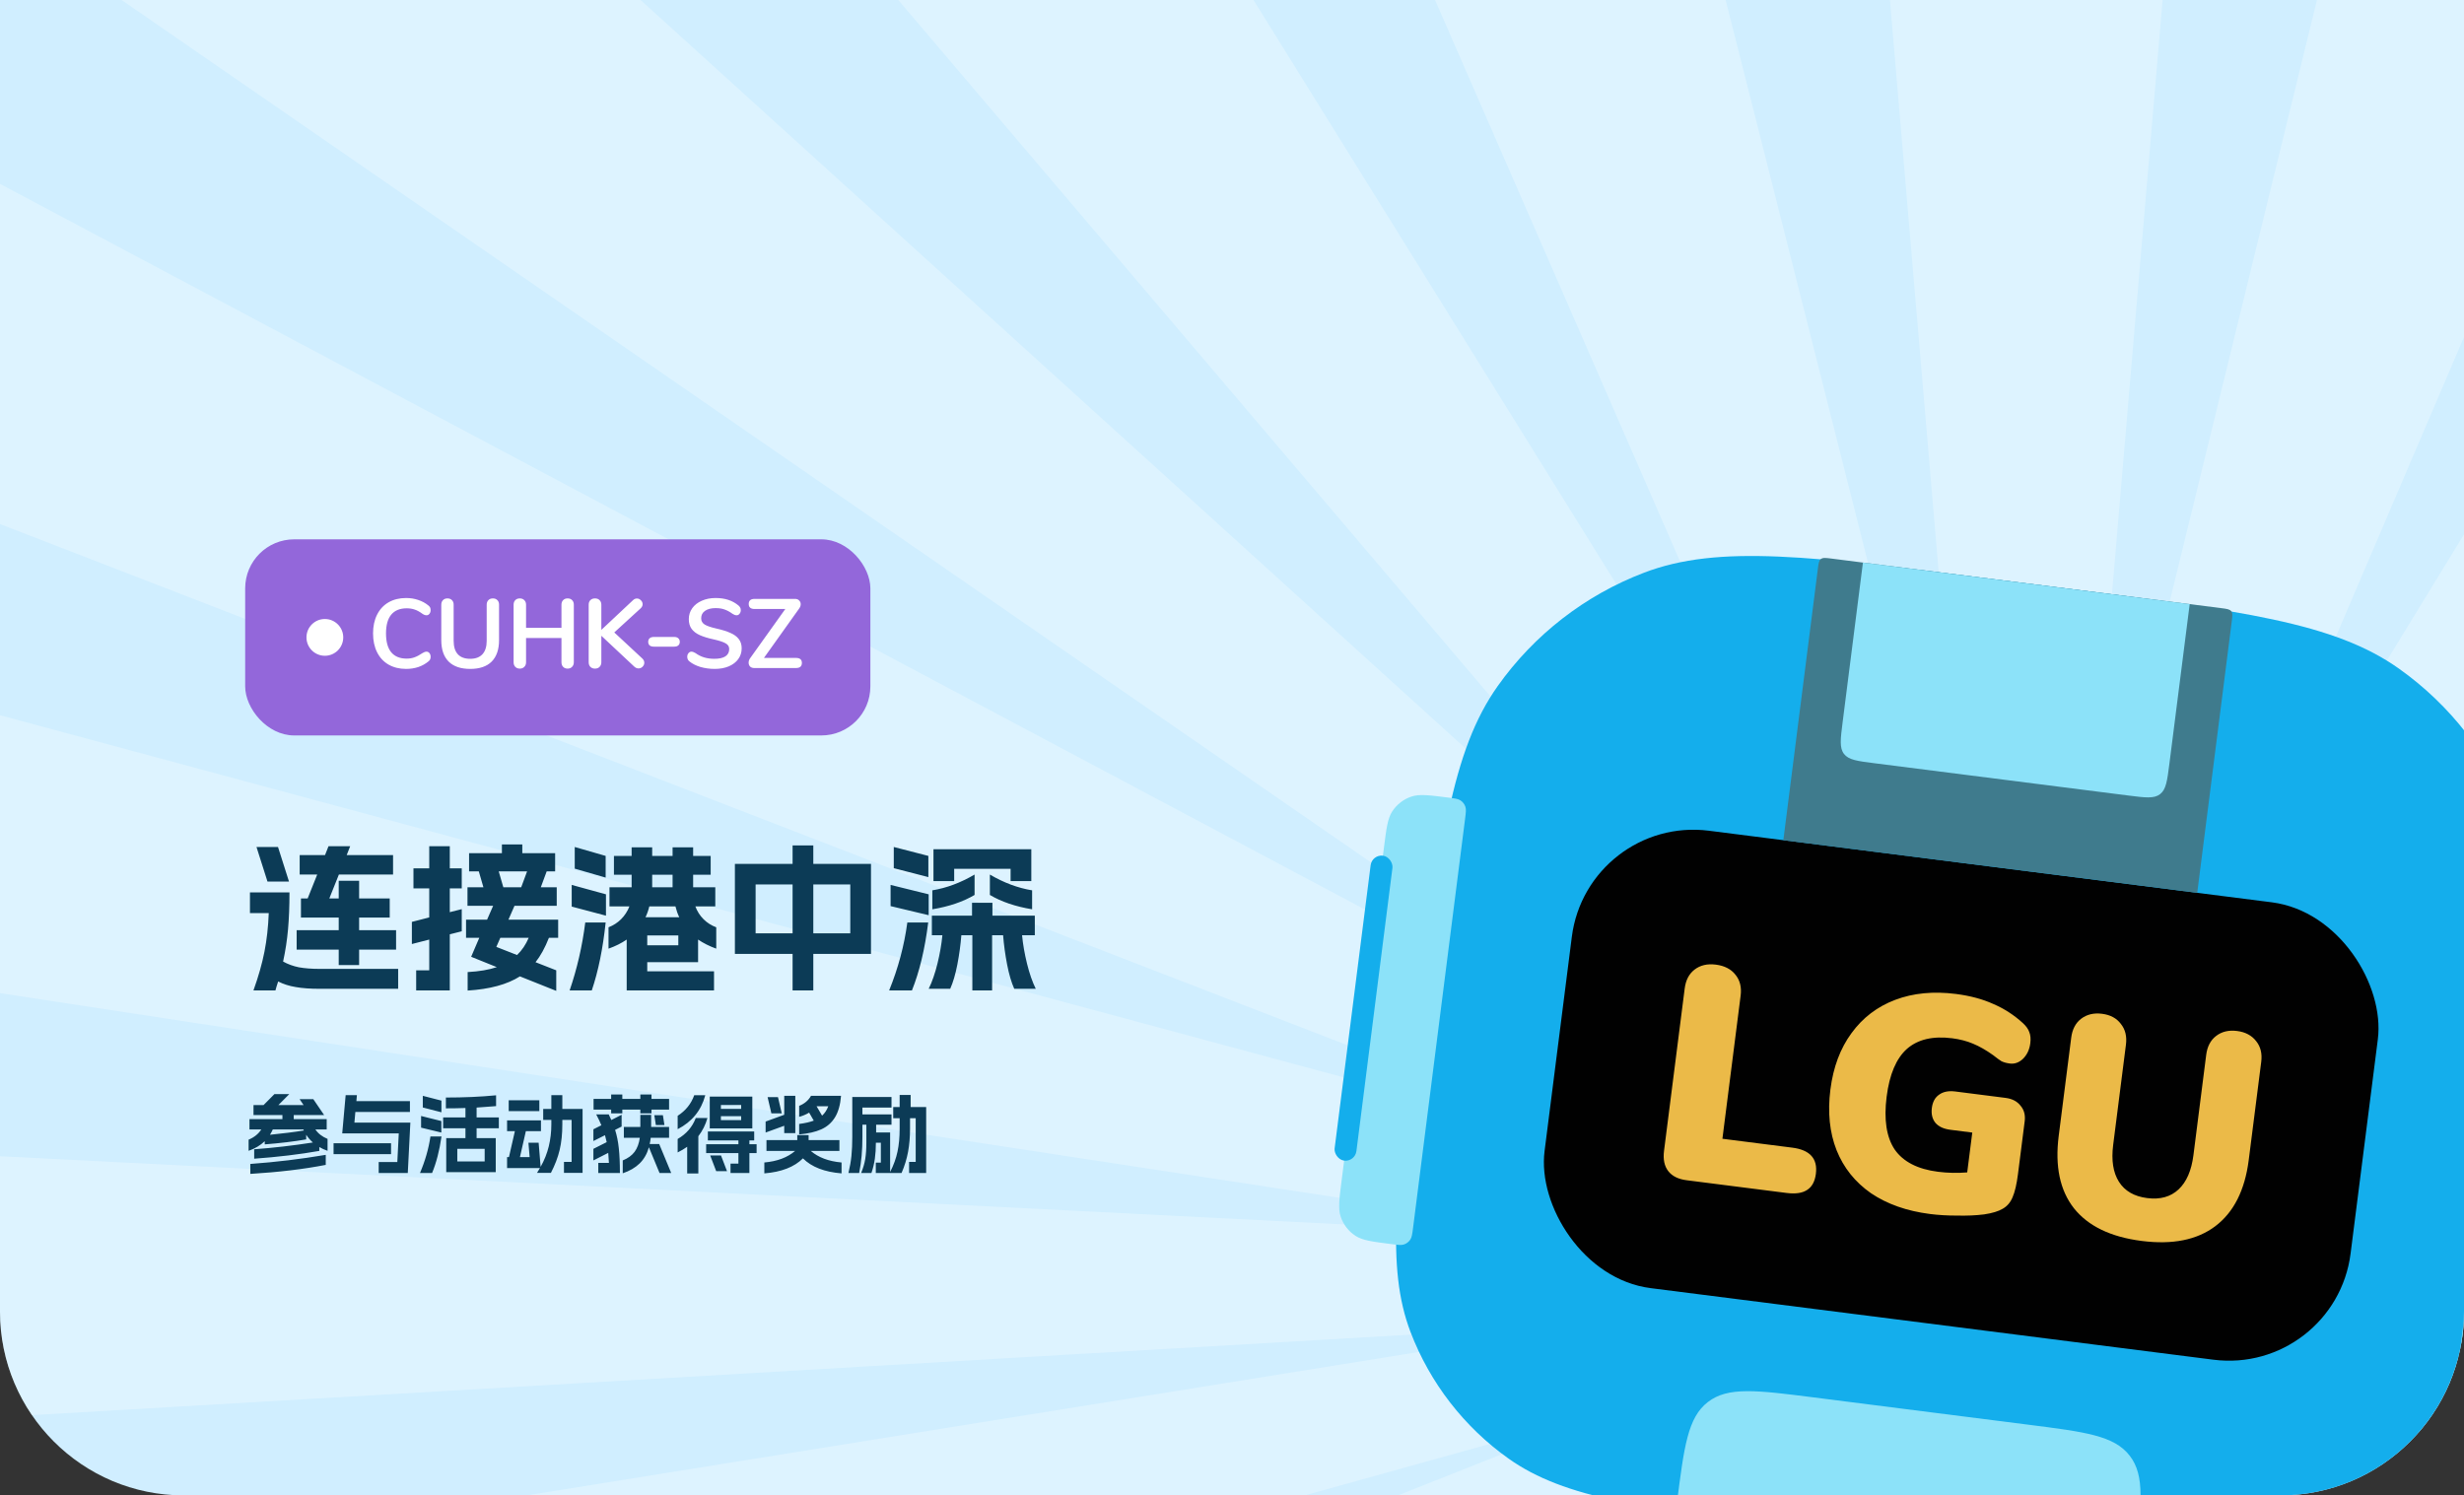 <svg width="402" height="244" viewBox="0 0 402 244" fill="none" xmlns="http://www.w3.org/2000/svg">
<rect x="0" y="0" width="402" height="244" fill="#333333" stroke="none"/>
<g clip-path="url(#clip0_710_3311)">
<rect width="402" height="244" fill="#D0EEFF"/>
<path opacity="0.3" d="M366.678 638.144L285.399 638.35L315.41 268.886L333.739 268.84L366.678 638.144ZM503.287 615.511L424.842 632.526L334.468 269.419L352.157 265.582L503.287 615.511ZM314.897 268.177L227.398 631.737L148.822 615.116L297.178 264.432L314.897 268.177ZM627.938 565.379L557.661 598.05L353.05 265.989L368.897 258.621L627.938 565.379ZM296.902 263.638L94.925 596.728L24.391 564.414L280.997 256.35L296.902 263.638ZM732.156 491.154L674.825 537.26L369.889 258.831L382.814 248.437L732.156 491.154ZM280.993 255.531L-21.73 535.496L-79.428 489.685L267.983 245.199L280.993 255.531ZM808.849 397.89L768.361 454.289L383.842 248.433L392.97 235.716L808.849 397.89ZM268.245 244.406L-114.639 452.207L-155.576 396.014L259.013 231.735L268.245 244.406ZM852.802 291.926L831.913 354.786L393.96 235.501L398.671 221.324L852.802 291.926ZM259.522 231.022L-177.476 352.528L-198.863 289.772L254.701 216.87L259.522 231.022ZM861.159 245.519L399.558 220.912L399.531 206.244L861.027 180.471L861.159 245.519ZM255.336 201.621L255.42 216.286L-205.971 243.23L-206.359 178.187L255.336 201.621ZM854.104 133.912L400.257 205.664L395.488 191.5L832.964 71.106L854.104 133.912ZM260.877 187.021L256.224 201.206L-198.19 131.755L-177.549 68.844L260.877 187.021ZM811.234 27.561L395.995 190.79L386.815 178.095L770.522 -28.736L811.234 27.561ZM270.941 174.061L261.861 186.802L-154.658 25.682L-114.392 -30.823L270.941 174.061ZM735.459 -66.303L387.078 177.301L374.11 166.939L677.945 -112.261L735.459 -66.303ZM284.854 163.627L271.97 174.056L-78.332 -67.776L-21.18 -114.028L284.854 163.627ZM631.941 -141.292L374.112 166.117L358.233 158.791L561.532 -173.786L631.941 -141.292ZM301.666 156.428L285.851 163.833L25.592 -142.266L95.738 -175.113L301.666 156.428ZM507.71 -192.313L357.965 157.997L340.266 154.202L429.197 -209.132L507.71 -192.313ZM320.231 152.947L302.559 156.83L150.043 -192.712L228.425 -209.929L320.231 152.947ZM339.745 153.493H321.422L289.947 -215.891H371.22L339.745 153.493Z" fill="#FCFEFF"/>
<rect x="40" y="88" width="102" height="32" rx="8" fill="#9367DA"/>
<circle cx="53" cy="104" r="3" fill="white"/>
<path d="M66.256 109.144C65.168 109.144 64.213 108.909 63.392 108.44C62.581 107.971 61.957 107.299 61.52 106.424C61.083 105.549 60.864 104.525 60.864 103.352C60.864 102.179 61.083 101.16 61.52 100.296C61.957 99.421 62.581 98.749 63.392 98.28C64.213 97.811 65.168 97.576 66.256 97.576C66.96 97.576 67.621 97.683 68.24 97.896C68.859 98.099 69.408 98.397 69.888 98.792C70.027 98.899 70.123 99.011 70.176 99.128C70.229 99.245 70.256 99.389 70.256 99.56C70.256 99.795 70.192 99.992 70.064 100.152C69.936 100.312 69.781 100.392 69.6 100.392C69.387 100.392 69.168 100.317 68.944 100.168C68.485 99.827 68.059 99.592 67.664 99.464C67.269 99.325 66.832 99.256 66.352 99.256C65.243 99.256 64.4 99.603 63.824 100.296C63.259 100.989 62.976 102.008 62.976 103.352C62.976 104.707 63.259 105.731 63.824 106.424C64.4 107.117 65.243 107.464 66.352 107.464C66.811 107.464 67.232 107.395 67.616 107.256C68.011 107.117 68.453 106.883 68.944 106.552C69.051 106.488 69.157 106.435 69.264 106.392C69.371 106.349 69.483 106.328 69.6 106.328C69.781 106.328 69.936 106.408 70.064 106.568C70.192 106.728 70.256 106.925 70.256 107.16C70.256 107.32 70.229 107.464 70.176 107.592C70.123 107.709 70.027 107.821 69.888 107.928C69.408 108.323 68.859 108.627 68.24 108.84C67.621 109.043 66.96 109.144 66.256 109.144ZM76.716 109.144C75.169 109.144 73.996 108.744 73.196 107.944C72.396 107.144 71.996 105.976 71.996 104.44V98.664C71.996 98.355 72.086 98.109 72.268 97.928C72.449 97.736 72.694 97.64 73.004 97.64C73.313 97.64 73.558 97.736 73.74 97.928C73.921 98.109 74.012 98.355 74.012 98.664V104.552C74.012 105.523 74.241 106.259 74.7 106.76C75.158 107.251 75.83 107.496 76.716 107.496C77.59 107.496 78.257 107.245 78.716 106.744C79.174 106.243 79.404 105.512 79.404 104.552V98.664C79.404 98.355 79.494 98.109 79.676 97.928C79.857 97.736 80.102 97.64 80.412 97.64C80.721 97.64 80.966 97.736 81.148 97.928C81.329 98.109 81.42 98.355 81.42 98.664V104.44C81.42 105.965 81.02 107.133 80.22 107.944C79.42 108.744 78.252 109.144 76.716 109.144ZM92.61 97.64C92.919 97.64 93.165 97.736 93.346 97.928C93.528 98.109 93.618 98.355 93.618 98.664V108.056C93.618 108.365 93.522 108.616 93.33 108.808C93.149 109 92.909 109.096 92.61 109.096C92.301 109.096 92.055 109 91.874 108.808C91.693 108.616 91.602 108.365 91.602 108.056V104.104H85.826V108.056C85.826 108.365 85.73 108.616 85.538 108.808C85.357 109 85.112 109.096 84.802 109.096C84.504 109.096 84.258 109 84.066 108.808C83.885 108.616 83.794 108.365 83.794 108.056V98.664C83.794 98.355 83.885 98.109 84.066 97.928C84.248 97.736 84.493 97.64 84.802 97.64C85.112 97.64 85.357 97.736 85.538 97.928C85.73 98.109 85.826 98.355 85.826 98.664V102.44H91.602V98.664C91.602 98.355 91.693 98.109 91.874 97.928C92.055 97.736 92.301 97.64 92.61 97.64ZM104.796 107.448C105.009 107.651 105.116 107.88 105.116 108.136C105.116 108.381 105.02 108.6 104.828 108.792C104.647 108.973 104.428 109.064 104.172 109.064C103.905 109.064 103.66 108.952 103.436 108.728L98.108 103.736V108.056C98.108 108.365 98.012 108.616 97.82 108.808C97.639 109 97.388 109.096 97.068 109.096C96.759 109.096 96.508 109 96.316 108.808C96.135 108.616 96.044 108.365 96.044 108.056V98.664C96.044 98.355 96.135 98.109 96.316 97.928C96.508 97.736 96.759 97.64 97.068 97.64C97.388 97.64 97.639 97.736 97.82 97.928C98.012 98.109 98.108 98.355 98.108 98.664V102.776L103.26 97.944C103.452 97.752 103.671 97.656 103.916 97.656C104.161 97.656 104.375 97.752 104.556 97.944C104.748 98.125 104.844 98.339 104.844 98.584C104.844 98.829 104.737 99.053 104.524 99.256L100.22 103.192L104.796 107.448ZM106.683 105.512C106.374 105.512 106.139 105.443 105.979 105.304C105.83 105.165 105.755 104.973 105.755 104.728C105.755 104.483 105.83 104.291 105.979 104.152C106.139 104.003 106.374 103.928 106.683 103.928H109.979C110.289 103.928 110.518 104.003 110.667 104.152C110.827 104.291 110.907 104.483 110.907 104.728C110.907 104.973 110.827 105.165 110.667 105.304C110.518 105.443 110.289 105.512 109.979 105.512H106.683ZM116.604 109.144C115.783 109.144 115.004 109.037 114.268 108.824C113.543 108.6 112.951 108.301 112.492 107.928C112.247 107.747 112.124 107.491 112.124 107.16C112.124 106.936 112.188 106.744 112.316 106.584C112.455 106.413 112.615 106.328 112.796 106.328C112.988 106.328 113.207 106.403 113.452 106.552C113.911 106.883 114.391 107.123 114.892 107.272C115.394 107.421 115.948 107.496 116.556 107.496C117.335 107.496 117.932 107.363 118.348 107.096C118.764 106.819 118.972 106.419 118.972 105.896C118.972 105.491 118.775 105.181 118.38 104.968C117.996 104.744 117.351 104.531 116.444 104.328C115.506 104.125 114.743 103.891 114.156 103.624C113.57 103.357 113.127 103.016 112.828 102.6C112.53 102.184 112.38 101.656 112.38 101.016C112.38 100.355 112.567 99.763 112.94 99.24C113.314 98.717 113.831 98.312 114.492 98.024C115.164 97.725 115.916 97.576 116.748 97.576C118.274 97.576 119.516 97.981 120.476 98.792C120.615 98.909 120.711 99.027 120.764 99.144C120.828 99.251 120.86 99.389 120.86 99.56C120.86 99.784 120.791 99.981 120.652 100.152C120.524 100.312 120.37 100.392 120.188 100.392C120.082 100.392 119.98 100.376 119.884 100.344C119.799 100.312 119.682 100.253 119.532 100.168C119.095 99.848 118.668 99.613 118.252 99.464C117.847 99.304 117.346 99.224 116.748 99.224C116.023 99.224 115.447 99.373 115.02 99.672C114.604 99.96 114.396 100.365 114.396 100.888C114.396 101.325 114.583 101.661 114.956 101.896C115.33 102.131 115.964 102.349 116.86 102.552C117.81 102.765 118.578 103.005 119.164 103.272C119.762 103.528 120.215 103.859 120.524 104.264C120.844 104.669 121.004 105.176 121.004 105.784C121.004 106.445 120.818 107.032 120.444 107.544C120.082 108.045 119.564 108.44 118.892 108.728C118.231 109.005 117.468 109.144 116.604 109.144ZM129.867 107.352C130.507 107.352 130.827 107.624 130.827 108.168C130.827 108.723 130.507 109 129.867 109H123.051C122.773 109 122.549 108.92 122.379 108.76C122.219 108.589 122.139 108.376 122.139 108.12C122.139 107.864 122.224 107.619 122.395 107.384L128.123 99.368H123.115C122.475 99.368 122.155 99.096 122.155 98.552C122.155 97.997 122.475 97.72 123.115 97.72H129.723C130 97.72 130.219 97.805 130.378 97.976C130.549 98.136 130.635 98.339 130.635 98.584C130.635 98.829 130.544 99.075 130.363 99.32L124.635 107.352H129.867Z" fill="white"/>
<path d="M52.22 161.34C50.625 161.34 49.299 161.245 48.242 161.054C47.185 160.881 46.231 160.577 45.382 160.144C45.261 160.56 45.174 160.829 45.122 160.95C45.035 161.279 44.975 161.496 44.94 161.6H41.352C42.167 159.329 42.765 157.223 43.146 155.282C43.527 153.341 43.761 151.243 43.848 148.99H40.78V145.61H47.228C47.228 147.846 47.15 149.848 46.994 151.616C46.838 153.384 46.569 155.143 46.188 156.894C46.968 157.327 47.826 157.639 48.762 157.83C49.715 158.003 50.868 158.09 52.22 158.09H64.96V161.34H52.22ZM45.356 138.2L47.15 143.842H43.64L41.846 138.2H45.356ZM48.398 151.772H55.262V149.718H49.1V146.598H50.192L51.752 142.698H48.892V139.526H53.026L53.598 138.07H57.134L56.562 139.526H64.128V142.698H55.288L53.728 146.598H55.262V143.712H58.59V146.598H63.582V149.718H58.59V151.772H64.622V154.944H58.59V157.466H55.262V154.944H48.398V151.772ZM84.824 159.312C82.761 160.629 79.919 161.401 76.296 161.626V158.61C78.185 158.506 79.771 158.237 81.054 157.804L76.868 156.114L78.194 153.02H76.036V150.056H79.468L80.456 147.794H76.27V144.778H78.87L78.116 142.178H76.53V139.214H81.886V137.784H85.214V139.214H90.57V142.178H89.192L88.23 144.778H90.83V147.794H83.94L82.952 150.056H91.064V153.02H89.556C88.915 154.649 88.187 155.975 87.372 156.998L90.752 158.324V161.678L84.824 159.312ZM67.196 150.42L70.03 149.692V144.96H67.456V141.684H70.03V138.07H73.384V141.684H75.334V144.96H73.384V148.834L75.334 148.34V151.954L73.384 152.448V161.6H67.898V158.324H70.03V153.306L67.196 154.034V150.42ZM84.356 155.828C85.153 155.065 85.786 154.129 86.254 153.02H81.626L80.976 154.502L84.356 155.828ZM82.12 144.778H85.032L85.994 142.178H81.366L82.12 144.778ZM102.244 153.306C101.395 153.895 100.407 154.389 99.28 154.788V151.304C100.077 150.992 100.762 150.55 101.334 149.978C101.923 149.389 102.374 148.695 102.686 147.898H99.436V144.778H103.05V142.724H100.164V139.656H103.05V138.252H106.404V139.656H109.732V138.252H113.086V139.656H115.946V142.724H113.086V144.778H116.7V147.898H113.45C113.745 148.695 114.187 149.389 114.776 149.978C115.365 150.567 116.059 151.009 116.856 151.304V154.788C115.747 154.389 114.759 153.895 113.892 153.306V156.998H105.598V158.48H116.492V161.6H102.244V153.306ZM92.936 161.6C94.149 158.064 94.999 154.372 95.484 150.524H98.812C98.361 154.788 97.607 158.48 96.55 161.6H92.936ZM93.274 144.388L98.864 145.922V149.406L93.274 147.924V144.388ZM93.768 138.2L98.812 139.656V143.192L93.768 141.736V138.2ZM110.824 149.666C110.564 149.129 110.356 148.539 110.2 147.898H105.936C105.78 148.539 105.572 149.129 105.312 149.666H110.824ZM110.668 154.242V152.63H105.598V154.242H110.668ZM109.732 144.778V142.724H106.404V144.778H109.732ZM132.69 137.94V140.956H142.102V155.646H132.69V161.6H129.31V155.646H119.898V140.956H129.31V137.94H132.69ZM129.31 152.292V144.31H123.278V152.292H129.31ZM138.722 152.292V144.31H132.69V152.292H138.722ZM152.294 138.564H168.258V143.764H164.878V141.762H155.674V143.764H152.294V138.564ZM145.066 161.6C146.539 157.977 147.527 154.285 148.03 150.524H151.436C150.899 154.84 150.015 158.532 148.784 161.6H145.066ZM145.3 144.388L151.514 145.922V149.328L145.3 147.846V144.388ZM145.82 138.2L151.462 139.656V143.114L145.82 141.658V138.2ZM151.514 161.34C152.069 160.213 152.545 158.844 152.944 157.232C153.343 155.603 153.611 154.06 153.75 152.604H152.034V149.406H158.586V147.3H161.914V149.406H168.83V152.604H166.75C166.889 154.06 167.157 155.603 167.556 157.232C167.955 158.844 168.431 160.213 168.986 161.34H165.476C165.008 160.3 164.618 158.974 164.306 157.362C163.994 155.733 163.777 154.147 163.656 152.604H161.862V161.6H158.638V152.604H156.844C156.723 154.147 156.506 155.733 156.194 157.362C155.882 158.974 155.492 160.3 155.024 161.34H151.514ZM152.112 145.272C154.435 144.891 156.731 144.033 159.002 142.698V146.026C157.13 147.135 154.833 147.915 152.112 148.366V145.272ZM161.498 142.698C163.769 144.033 166.065 144.891 168.388 145.272V148.366C165.667 147.915 163.37 147.135 161.498 146.026V142.698Z" fill="#0C3B56"/>
<path d="M40.84 189.916C44.984 189.617 49.086 189.123 53.146 188.432V190.07C49.553 190.77 45.451 191.26 40.84 191.54V189.916ZM40.56 185.954C41.465 185.581 42.156 185.025 42.632 184.288H40.7V182.608H46.076V181.936H41.358V180.312H42.996L44.774 178.52H47.196L45.418 180.312H49.534L48.876 179.346H51.116L52.88 181.936H47.924V182.608H53.3V184.288H51.452C51.909 184.96 52.572 185.473 53.44 185.828V187.774C52.973 187.615 52.525 187.41 52.096 187.158V187.788C48.876 188.357 45.334 188.782 41.47 189.062V187.522C44.625 187.289 47.817 186.92 51.046 186.416C50.617 186.033 50.253 185.613 49.954 185.156V185.912C47.966 186.257 45.712 186.528 43.192 186.724V186.206C42.492 186.878 41.615 187.401 40.56 187.774V185.954ZM44.046 185.156C46.211 184.941 48.055 184.708 49.576 184.456L49.492 184.288H44.508C44.387 184.559 44.233 184.848 44.046 185.156ZM61.784 189.608H64.822L65.06 184.932H55.834L56.394 178.688H58.228L58.144 179.668H66.88V181.432H57.976L57.822 183.168H66.95L66.53 191.4H61.784V189.608ZM54.42 186.542H63.8V188.32H54.42V186.542ZM75.938 185.702V184.092H72.298V182.328H75.938V180.788C74.977 180.825 73.913 180.844 72.746 180.844V179.08C75.705 179.08 78.435 178.959 80.936 178.716V180.48C80.236 180.545 79.177 180.625 77.758 180.718V182.328H81.384V184.092H77.758V185.702H80.88V191.26H72.802V185.702H75.938ZM68.518 191.4C69.358 189.431 69.927 187.443 70.226 185.436H72.032C71.696 187.751 71.183 189.739 70.492 191.4H68.518ZM68.7 182.09L72.004 182.916V184.792L68.7 183.994V182.09ZM68.98 178.8L72.018 179.584V181.488L68.98 180.704V178.8ZM79.074 189.51V187.452H74.608V189.51H79.074ZM87.614 191.372C87.866 190.971 88.025 190.709 88.09 190.588H82.728V188.796H83.036L84.002 184.568H82.728V182.804H88.258V184.568H85.794L84.828 188.796H86.41L86.214 186.458H87.88L88.202 190.392C88.809 189.309 89.252 188.194 89.532 187.046C89.812 185.898 89.952 184.699 89.952 183.448V182.734H88.622V180.942H89.952V178.688H91.744V180.942H95.048V191.372H92.01V189.58H93.256V182.734H91.744V183.448C91.744 185.007 91.599 186.397 91.31 187.62C91.021 188.843 90.545 190.093 89.882 191.372H87.614ZM82.994 179.528H87.992V181.292H82.994V179.528ZM97.61 189.748H99.346C99.309 189.011 99.271 188.465 99.234 188.11L96.812 189.342V187.452L98.982 186.36C98.917 186.052 98.823 185.674 98.702 185.226L96.812 186.178V184.26L98.114 183.602C97.909 183.098 97.629 182.51 97.274 181.838H99.318C99.458 182.118 99.598 182.421 99.738 182.748L101.418 181.894V183.812L100.354 184.358C100.643 185.273 100.844 186.267 100.956 187.34C101.077 188.413 101.138 189.767 101.138 191.4H97.61V189.748ZM96.84 179.304H99.71V178.59H101.53V179.304H104.47V178.59H106.29V179.304H109.16V181.054H106.29V181.656H104.47V181.054H101.53V181.656H99.71V181.054H96.84V179.304ZM101.6 189.342C102.449 188.997 103.093 188.53 103.532 187.942C103.971 187.345 104.255 186.579 104.386 185.646H101.782V183.882H104.47V181.908H106.234V183.882H109.16V185.646H106.164C106.127 186.001 106.071 186.341 105.996 186.668H107.55L109.51 191.4H107.606L105.87 187.2C105.562 188.273 105.053 189.155 104.344 189.846C103.644 190.527 102.729 191.059 101.6 191.442V189.342ZM108.152 181.964L108.404 183.574H107.004L106.752 181.964H108.152ZM122.74 184.12H115.796V178.926H122.74V184.12ZM110.56 185.842C111.969 185.03 112.954 183.891 113.514 182.426H115.418C115.11 183.518 114.615 184.507 113.934 185.394V191.47H112.114V187.116C111.638 187.452 111.12 187.76 110.56 188.04V185.842ZM110.56 182.062C111.867 181.222 112.767 180.102 113.262 178.702H115.068C114.405 181.185 112.903 183.033 110.56 184.246V182.062ZM115.208 186.696H120.472V186.08H115.488V184.624H123.048V186.08H122.264V186.696H123.44V188.152H122.264V191.4H119.184V189.86H120.472V188.152H115.208V186.696ZM117.63 188.53L118.61 191.092H116.846L115.866 188.53H117.63ZM120.92 182.762V182.118H117.616V182.762H120.92ZM120.92 180.928V180.298H117.616V180.928H120.92ZM130.384 183.392C131.373 183.261 132.167 183.079 132.764 182.846L132.008 181.544C131.523 181.843 130.981 182.071 130.384 182.23V180.438C131.252 180.093 131.896 179.547 132.316 178.8H137.216C137.095 180.284 136.759 181.465 136.208 182.342C135.667 183.21 134.925 183.854 133.982 184.274C133.039 184.694 131.84 184.969 130.384 185.1V183.392ZM124.7 189.678C126.809 189.491 128.485 188.861 129.726 187.788H125.05V186.024H130.076V185.212H131.924V186.024H136.95V187.788H132.274C133.515 188.861 135.191 189.491 137.3 189.678V191.456C134.509 191.232 132.409 190.415 131 189.006C129.591 190.415 127.491 191.232 124.7 191.456V189.678ZM124.91 183L127.948 181.894V178.8H129.754V184.89H127.948V183.686L124.91 184.792V183ZM126.926 179.01L127.542 181.656H125.848L125.232 179.01H126.926ZM134.122 182.034C134.561 181.642 134.897 181.133 135.13 180.508H133.226L134.122 182.034ZM138.42 191.4C138.653 190.448 138.817 189.519 138.91 188.614C139.003 187.699 139.05 186.654 139.05 185.478V178.996H145.448V180.718H140.702V181.838H145.448V183.518H142.942V184.778H145.224V191.232C145.803 190.093 146.204 188.983 146.428 187.9C146.661 186.808 146.778 185.557 146.778 184.148V182.454H145.728V180.634H146.778V178.66H148.57V180.634H151.104V191.4H148.318V189.58H149.396V182.454H148.472V184.148C148.472 185.511 148.365 186.775 148.15 187.942C147.935 189.109 147.581 190.261 147.086 191.4H142.886V189.706H143.712V186.458H142.9V186.472C142.9 187.405 142.844 188.269 142.732 189.062C142.62 189.855 142.433 190.635 142.172 191.4H140.492C140.819 190.616 141.043 189.851 141.164 189.104C141.285 188.348 141.346 187.471 141.346 186.472V183.518H140.702V185.478C140.702 186.589 140.66 187.62 140.576 188.572C140.492 189.524 140.357 190.467 140.17 191.4H138.42Z" fill="#0C3B56"/>
<path d="M231.079 167.715C234.908 137.601 236.823 122.544 244.366 111.921C250.319 103.539 258.622 97.109 268.228 93.444C280.4 88.8 295.457 90.715 325.571 94.544L335.611 95.821C365.725 99.651 380.782 101.566 391.404 109.109C399.787 115.061 406.217 123.365 409.882 132.971C414.526 145.143 412.611 160.2 408.781 190.314C405.467 216.374 403.81 229.404 397.282 238.597C392.131 245.851 384.945 251.415 376.633 254.587C366.099 258.606 353.069 256.949 327.009 253.634L294.399 249.487C268.339 246.173 255.309 244.516 246.116 237.989C238.862 232.837 233.298 225.651 230.126 217.339C226.107 206.805 227.764 193.775 231.079 167.715Z" fill="#14AEEC"/>
<rect x="258.965" y="133.023" width="132.559" height="75.236" rx="20" transform="rotate(7.248 258.965 133.023)" fill="#010101"/>
<path d="M273.575 245.331C274.764 235.978 275.359 231.302 278.634 228.766C281.909 226.23 286.586 226.824 295.938 228.014L330.893 232.459C340.246 233.649 344.922 234.243 347.458 237.518C349.994 240.793 349.4 245.47 348.21 254.823L348.074 255.893C347.836 257.763 347.717 258.698 347.062 259.206C346.407 259.713 345.472 259.594 343.601 259.356L276.902 250.874C275.032 250.636 274.096 250.517 273.589 249.862C273.082 249.207 273.201 248.272 273.439 246.401L273.575 245.331Z" fill="#8CE2F9"/>
<path d="M409.617 155.342C409.751 154.292 409.818 153.767 410.063 153.386C410.311 153.001 410.683 152.713 411.117 152.57C411.547 152.428 412.072 152.494 413.122 152.628C416.273 153.029 417.848 153.229 418.991 153.965C420.145 154.708 421.009 155.824 421.44 157.127C421.866 158.418 421.666 159.993 421.265 163.144L414.373 217.343C413.972 220.494 413.772 222.069 413.036 223.212C412.293 224.366 411.177 225.23 409.874 225.66C408.583 226.087 407.008 225.887 403.857 225.486C402.807 225.352 402.282 225.286 401.901 225.04C401.516 224.792 401.228 224.42 401.084 223.986C400.942 223.556 401.009 223.031 401.143 221.981L409.617 155.342Z" fill="#8CE2F9"/>
<path d="M239.023 133.647C239.156 132.597 239.223 132.072 239.081 131.642C238.937 131.207 238.649 130.835 238.265 130.588C237.884 130.342 237.359 130.276 236.308 130.142C233.158 129.741 231.582 129.541 230.292 129.968C228.989 130.398 227.873 131.262 227.13 132.416C226.394 133.559 226.193 135.134 225.793 138.285L218.9 192.484C218.499 195.635 218.299 197.21 218.725 198.501C219.156 199.804 220.02 200.92 221.174 201.663C222.317 202.399 223.892 202.599 227.043 203C228.093 203.134 228.618 203.2 229.048 203.058C229.483 202.915 229.855 202.627 230.102 202.242C230.348 201.861 230.415 201.336 230.548 200.286L239.023 133.647Z" fill="#8CE2F9"/>
<path d="M296.574 92.872C296.693 91.937 296.753 91.469 297.08 91.216C297.408 90.962 297.875 91.022 298.811 91.141L362.37 99.224C363.305 99.343 363.773 99.402 364.026 99.729C364.28 100.057 364.22 100.525 364.101 101.46L358.478 145.678L290.951 137.091L296.574 92.872Z" fill="#3F7B8D"/>
<path d="M303.936 91.792L357.247 98.572L353.936 124.606C353.579 127.412 353.4 128.815 352.418 129.576C351.435 130.336 350.033 130.158 347.227 129.801L305.82 124.535C303.014 124.179 301.611 124 300.85 123.018C300.09 122.035 300.268 120.632 300.625 117.826L303.936 91.792Z" fill="#8CE2F9"/>
<rect x="223.846" y="139.392" width="3.583" height="50.157" rx="1.791" transform="rotate(7.248 223.846 139.392)" fill="#14AEEC"/>
<path d="M275.158 192.573C273.803 192.4 272.807 191.904 272.173 191.084C271.538 190.263 271.309 189.159 271.486 187.77L274.858 161.284C275.03 159.928 275.564 158.904 276.458 158.212C277.39 157.49 278.551 157.218 279.939 157.395C281.361 157.576 282.433 158.132 283.154 159.064C283.88 159.963 284.157 161.09 283.984 162.446L281.01 185.807L292.418 187.26C295.294 187.626 296.575 189.049 296.259 191.529C296.099 192.786 295.618 193.665 294.814 194.168C294.044 194.675 292.932 194.835 291.477 194.65L275.158 192.573ZM327.185 179.136C328.276 179.274 329.095 179.698 329.644 180.406C330.229 181.086 330.457 181.938 330.326 182.963L329.228 191.593C329.017 193.247 328.723 194.503 328.345 195.362C328.004 196.192 327.471 196.813 326.746 197.225C326.055 197.641 325.041 197.949 323.705 198.148C322.374 198.315 320.904 198.38 319.296 198.343C317.716 198.344 316.249 198.258 314.893 198.085C311.09 197.601 307.874 196.469 305.245 194.689C302.652 192.881 300.783 190.542 299.636 187.675C298.493 184.774 298.157 181.472 298.629 177.768C299.092 174.131 300.238 171.068 302.067 168.579C303.9 166.057 306.281 164.243 309.211 163.138C312.141 162.032 315.441 161.713 319.111 162.18C321.426 162.475 323.457 163.019 325.204 163.813C326.988 164.578 328.602 165.623 330.047 166.949C330.558 167.418 330.9 167.898 331.073 168.391C331.278 168.887 331.335 169.499 331.242 170.227C331.112 171.252 330.719 172.092 330.064 172.748C329.414 173.371 328.692 173.632 327.898 173.531C327.369 173.463 326.915 173.338 326.535 173.156C326.192 172.944 325.746 172.618 325.197 172.179C324.058 171.362 322.962 170.735 321.908 170.298C320.888 169.866 319.75 169.57 318.493 169.41C315.352 169.01 312.893 169.587 311.115 171.142C309.371 172.701 308.268 175.299 307.805 178.936C307.329 182.673 307.769 185.551 309.124 187.572C310.517 189.564 312.867 190.771 316.174 191.191C317.761 191.394 319.353 191.428 320.949 191.295L321.776 184.798L318.205 184.343C317.114 184.204 316.304 183.832 315.776 183.228C315.253 182.59 315.054 181.775 315.18 180.783C315.307 179.791 315.701 179.068 316.364 178.615C317.03 178.128 317.909 177.955 319.001 178.094L327.185 179.136ZM349.421 202.481C344.362 201.837 340.674 200.057 338.357 197.141C336.073 194.229 335.247 190.293 335.878 185.333L337.918 169.312C338.091 167.957 338.624 166.933 339.519 166.24C340.451 165.519 341.595 165.244 342.95 165.417C344.306 165.589 345.328 166.14 346.017 167.067C346.742 167.966 347.019 169.093 346.846 170.449L344.762 186.817C344.442 189.33 344.758 191.336 345.71 192.835C346.661 194.334 348.195 195.218 350.312 195.487C352.428 195.757 354.134 195.285 355.431 194.073C356.728 192.86 357.537 190.997 357.857 188.484L359.94 172.116C360.113 170.76 360.647 169.736 361.541 169.044C362.473 168.322 363.617 168.048 364.973 168.221C366.328 168.393 367.367 168.945 368.088 169.877C368.814 170.776 369.091 171.903 368.918 173.259L366.878 189.28C366.251 194.207 364.432 197.806 361.421 200.077C358.447 202.319 354.447 203.121 349.421 202.481Z" fill="#EBBA48"/>
</g>
<defs>
<clipPath id="clip0_710_3311">
<path d="M0 0H402V214C402 230.569 388.569 244 372 244H30C13.431 244 0 230.569 0 214V0Z" fill="white"/>
</clipPath>
</defs>
</svg>


